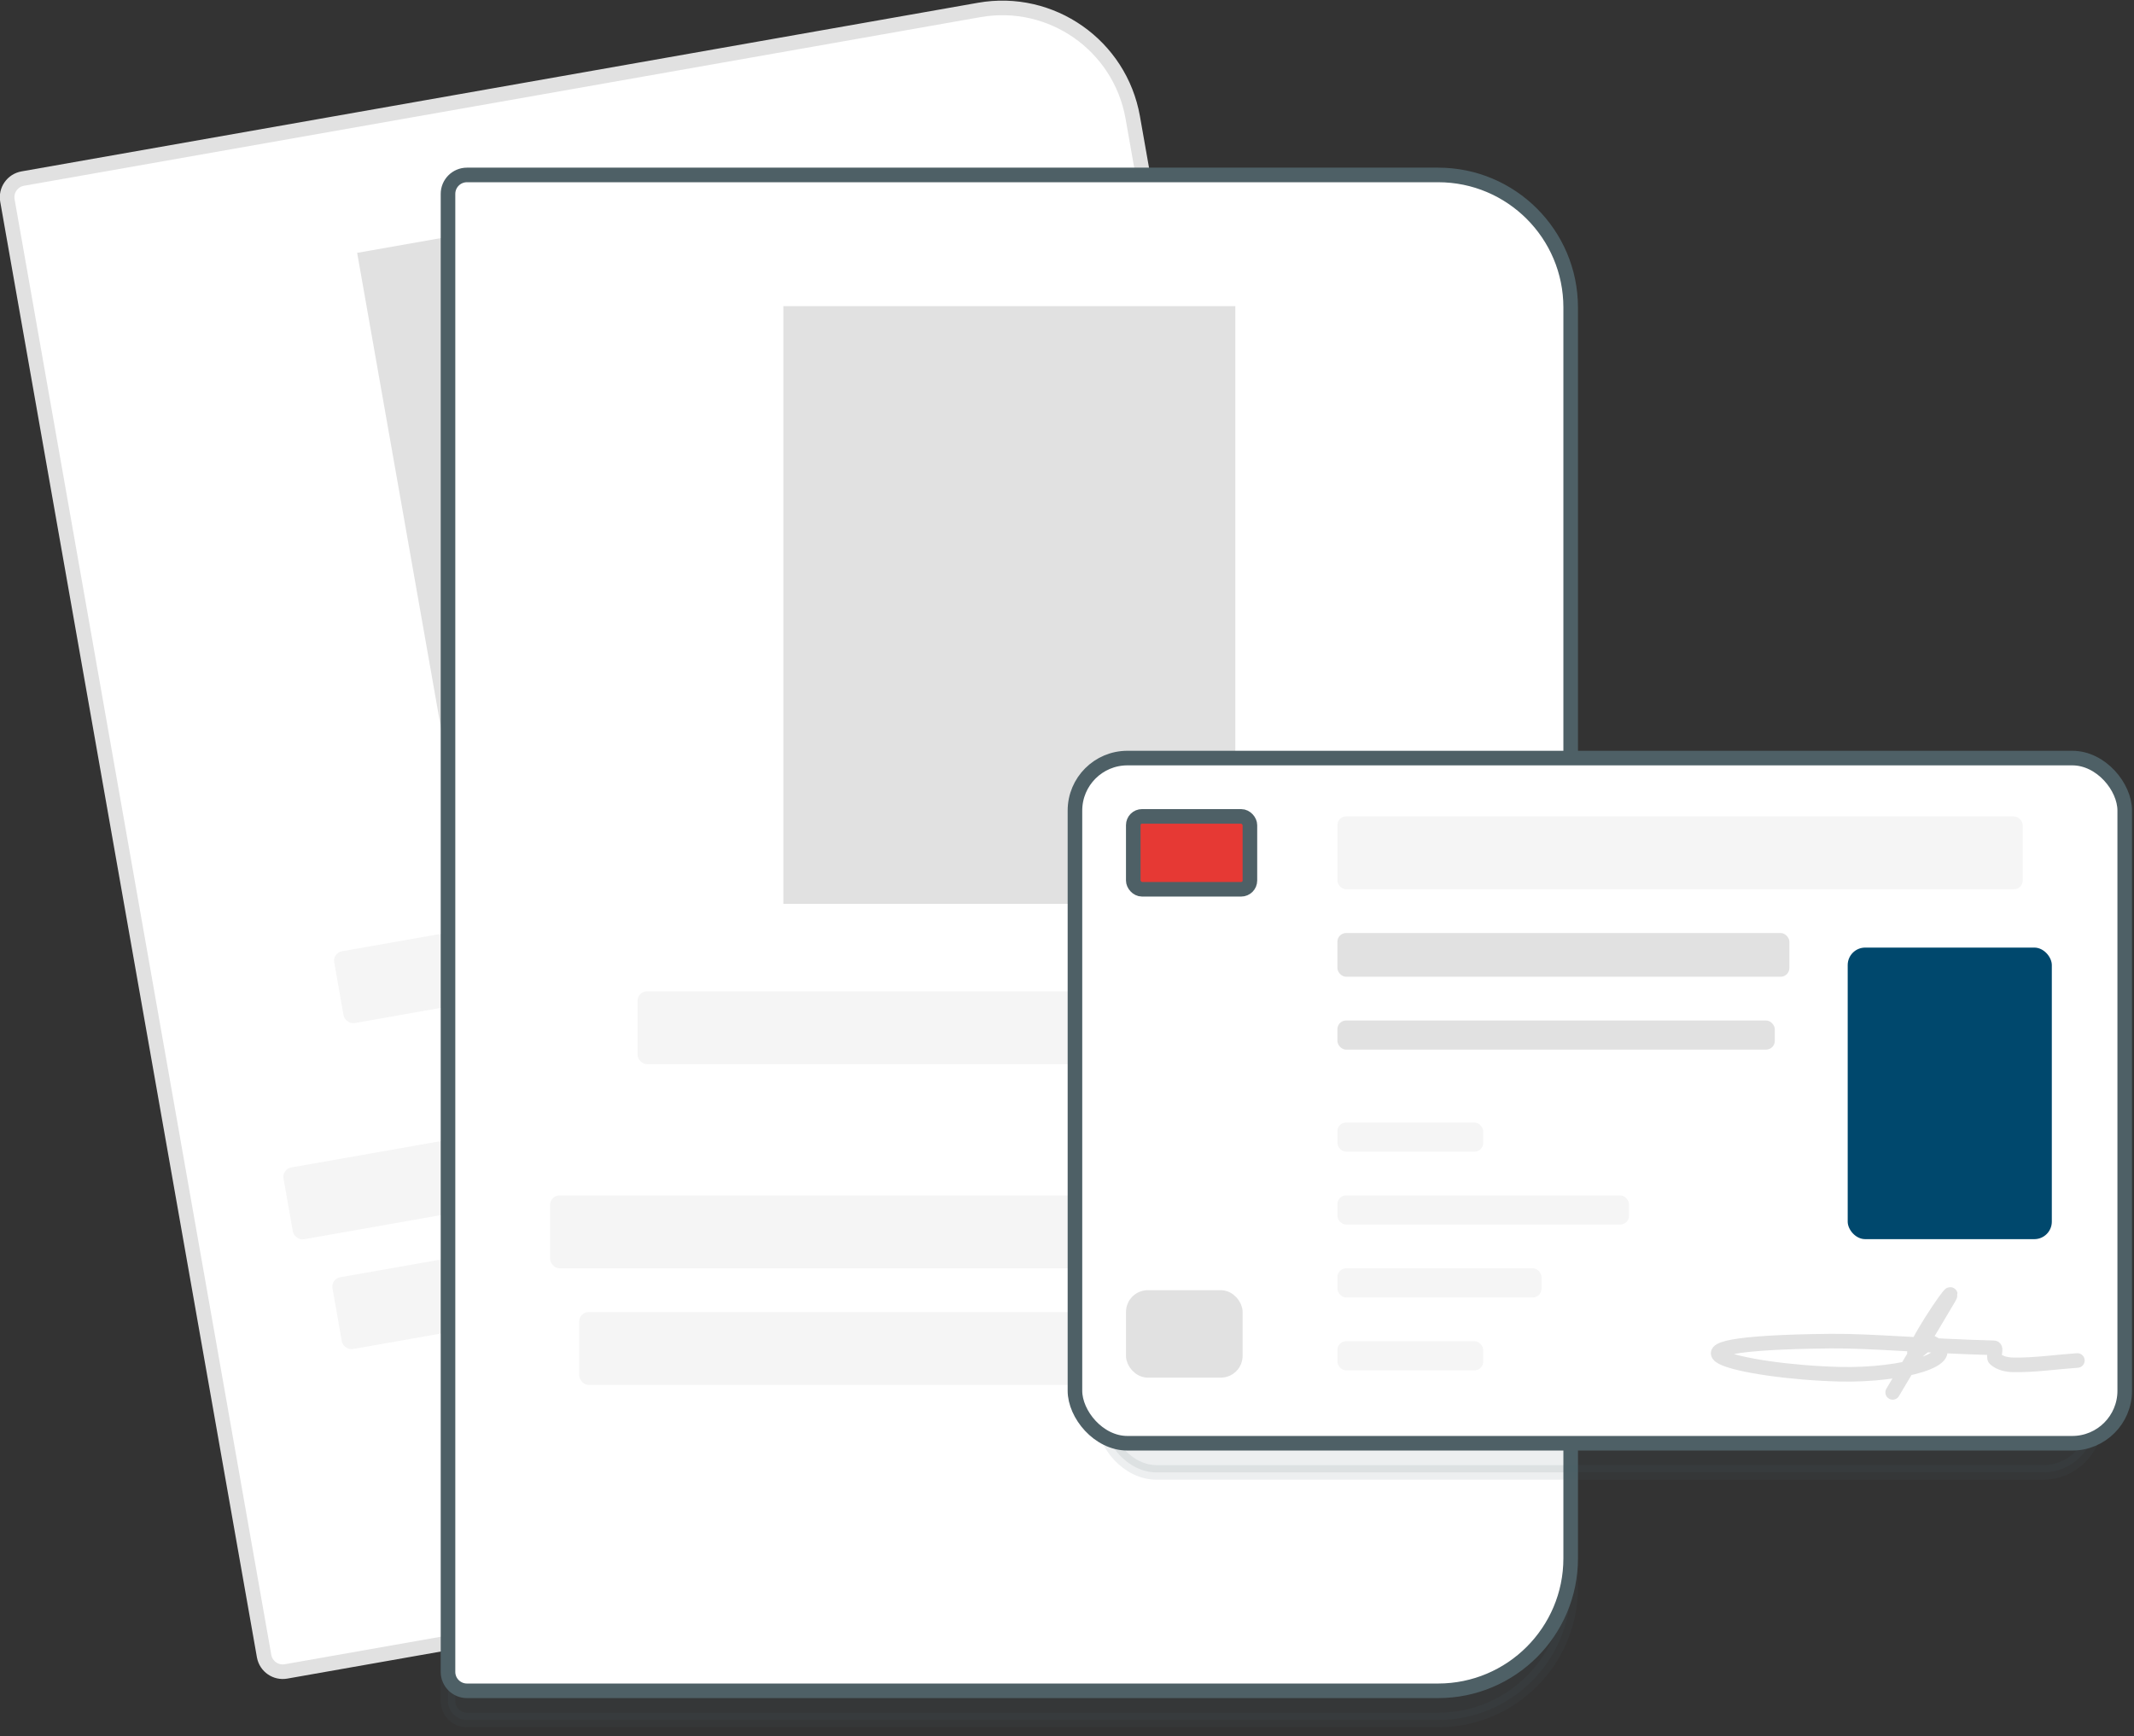 <?xml version="1.0" encoding="UTF-8"?>
<svg width="161px" height="131px" viewBox="0 0 161 131" version="1.1" xmlns="http://www.w3.org/2000/svg" xmlns:xlink="http://www.w3.org/1999/xlink">
    <rect x="0" y="0" width="161" height="131" fill="#333333" stroke="none"/>
    <!-- Generator: Sketch 55.2 (78181) - https://sketchapp.com -->
    <title>ill_client_id</title>
    <desc>Created with Sketch.</desc>
    <g id="Page-1" stroke="none" stroke-width="1" fill="none" fill-rule="evenodd">
        <g id="ill_client_id" transform="translate(-36, -22)">
            <g id="Group" opacity="0" transform="translate(0.5, 0)" stroke="#F5F5F5" stroke-width="1.1">
                <polygon id="Path" points="22 22 209 22 209 154 22 154"></polygon>
                <polygon id="Path" points="0 0 231 0 231 176 0 176"></polygon>
            </g>
            <path d="M71.23,37.4 L144.5,37.4 C150.028,37.4 154.5,41.882 154.5,47.4 L154.5,141.78 C154.5,147.308 150.018,151.78 144.5,151.78 L71.23,151.78 C70.44,151.78 69.8,151.14 69.8,150.35 L69.8,38.83 C69.8,38.04 70.44,37.4 71.23,37.4 Z" id="Path" stroke="#4E6066" stroke-width="1.1" fill="#4E6066" fill-rule="nonzero" opacity="0.1"></path>
            <g id="Group" transform="translate(88.15, 84.969) rotate(-10) translate(-88.15, -84.969) translate(45.65, 27.469)" fill-rule="nonzero">
                <g id="C-link" transform="translate(-0, 0)" fill="#FFFFFF" stroke="#E1E1E1" stroke-width="1.1">
                    <path d="M1.43,0 L74.7,0 C80.228,0 84.7,4.482 84.7,10 L84.7,104.38 C84.7,109.908 80.218,114.38 74.7,114.38 L1.43,114.38 C0.648,114.38 0.011,113.752 0,112.97 L0,1.43 C0,0.64 0.64,0 1.43,0 Z" id="C"></path>
                </g>
                <g transform="translate(7, 61)" fill="#F5F5F5" id="Rectangle">
                    <rect x="7.3" y="0.6" width="56.1" height="5.5" rx="0.715"></rect>
                    <rect x="0.7" y="16" width="70.4" height="5.5" rx="0.715"></rect>
                    <rect x="2.9" y="24.8" width="64.9" height="5.5" rx="0.715"></rect>
                </g>
                <g id="A-link" transform="translate(25, 9)" fill="#E1E1E1">
                    <polygon id="A" points="0.3 0.9 34.4 0.9 34.4 46 0.3 46"></polygon>
                </g>
            </g>
            <g id="Group" transform="translate(69.8, 35.2)" fill-rule="nonzero">
                <g id="C-link" fill="#FFFFFF" stroke="#4E6066" stroke-width="1.1">
                    <path d="M1.43,0 L74.7,0 C80.228,0 84.7,4.482 84.7,10 L84.7,104.38 C84.7,109.908 80.218,114.38 74.7,114.38 L1.43,114.38 C0.648,114.38 0.011,113.752 0,112.97 L0,1.43 C0,0.64 0.64,0 1.43,0 Z" id="C"></path>
                </g>
                <g transform="translate(7, 61)" fill="#F5F5F5" id="Rectangle">
                    <rect x="7.3" y="0.6" width="56.1" height="5.5" rx="0.715"></rect>
                    <rect x="0.7" y="16" width="70.4" height="5.5" rx="0.715"></rect>
                    <rect x="2.9" y="24.8" width="64.9" height="5.5" rx="0.715"></rect>
                </g>
                <g id="B-link" transform="translate(25, 9)" fill="#E1E1E1">
                    <polygon id="B" points="0.3 0.9 34.4 0.9 34.4 46 0.3 46"></polygon>
                </g>
            </g>
            <g id="Group" transform="translate(116.5, 79)" fill-rule="nonzero" stroke="#4E6066" stroke-width="1.1">
                <rect id="Rectangle" fill="#4E6066" opacity="0.1" x="2.8" y="2.4" width="74.8" height="51.7" rx="3.96"></rect>
                <rect id="Rectangle" fill="#FFFFFF" x="0.6" y="0.2" width="79.2" height="51.7" rx="3.96"></rect>
            </g>
            <path d="M178.793,127.062 L183.013,119.966 C183.771,118.566 181.003,122.512 180.453,123.992 C180.267,124.492 181.39,123.139 181.763,123.327 C184.068,124.487 179.588,125.805 174.805,125.692 C167.337,125.514 158.885,123.338 174.123,123.194 C177.163,123.164 181.318,123.569 186.425,123.699 C186.678,123.705 186.337,124.379 186.521,124.541 C186.881,124.858 187.389,124.976 187.886,124.985 C189.476,125.015 191.116,124.765 192.729,124.655" id="Path" stroke="#E1E1E1" stroke-width="1.1" stroke-linecap="round" stroke-linejoin="round"></path>
            <rect id="Rectangle" stroke="#4E6066" stroke-width="1.1" fill="#E63934" fill-rule="nonzero" x="121.5" y="83.6" width="8.8" height="5.5" rx="0.66"></rect>
            <rect id="Rectangle" fill="#00486D" fill-rule="nonzero" x="175.4" y="93.5" width="15.4" height="22" rx="1.32"></rect>
            <rect id="Rectangle" fill="#F5F5F5" fill-rule="nonzero" x="136.9" y="83.6" width="51.7" height="5.5" rx="0.66"></rect>
            <g id="Group" transform="translate(136.5, 92)" fill="#E1E1E1" fill-rule="nonzero">
                <rect id="Rectangle" x="0.4" y="0.4" width="34.1" height="3.3" rx="0.66"></rect>
                <rect id="Rectangle" x="0.4" y="7" width="33" height="2.2" rx="0.66"></rect>
            </g>
            <g id="Group" transform="translate(136.5, 106)" fill="#F5F5F5" fill-rule="nonzero">
                <rect id="Rectangle" x="0.4" y="0.7" width="11" height="2.2" rx="0.66"></rect>
                <rect id="Rectangle" x="0.4" y="6.2" width="22" height="2.2" rx="0.66"></rect>
                <rect id="Rectangle" x="0.4" y="11.7" width="15.4" height="2.2" rx="0.66"></rect>
                <rect id="Rectangle" x="0.4" y="17.2" width="11" height="2.2" rx="0.66"></rect>
            </g>
            <rect id="Rectangle" stroke="#E1E1E1" stroke-width="1.1" fill="#E1E1E1" fill-rule="nonzero" x="121.5" y="119.9" width="7.7" height="5.5" rx="1.1"></rect>
        </g>
    </g>
</svg>